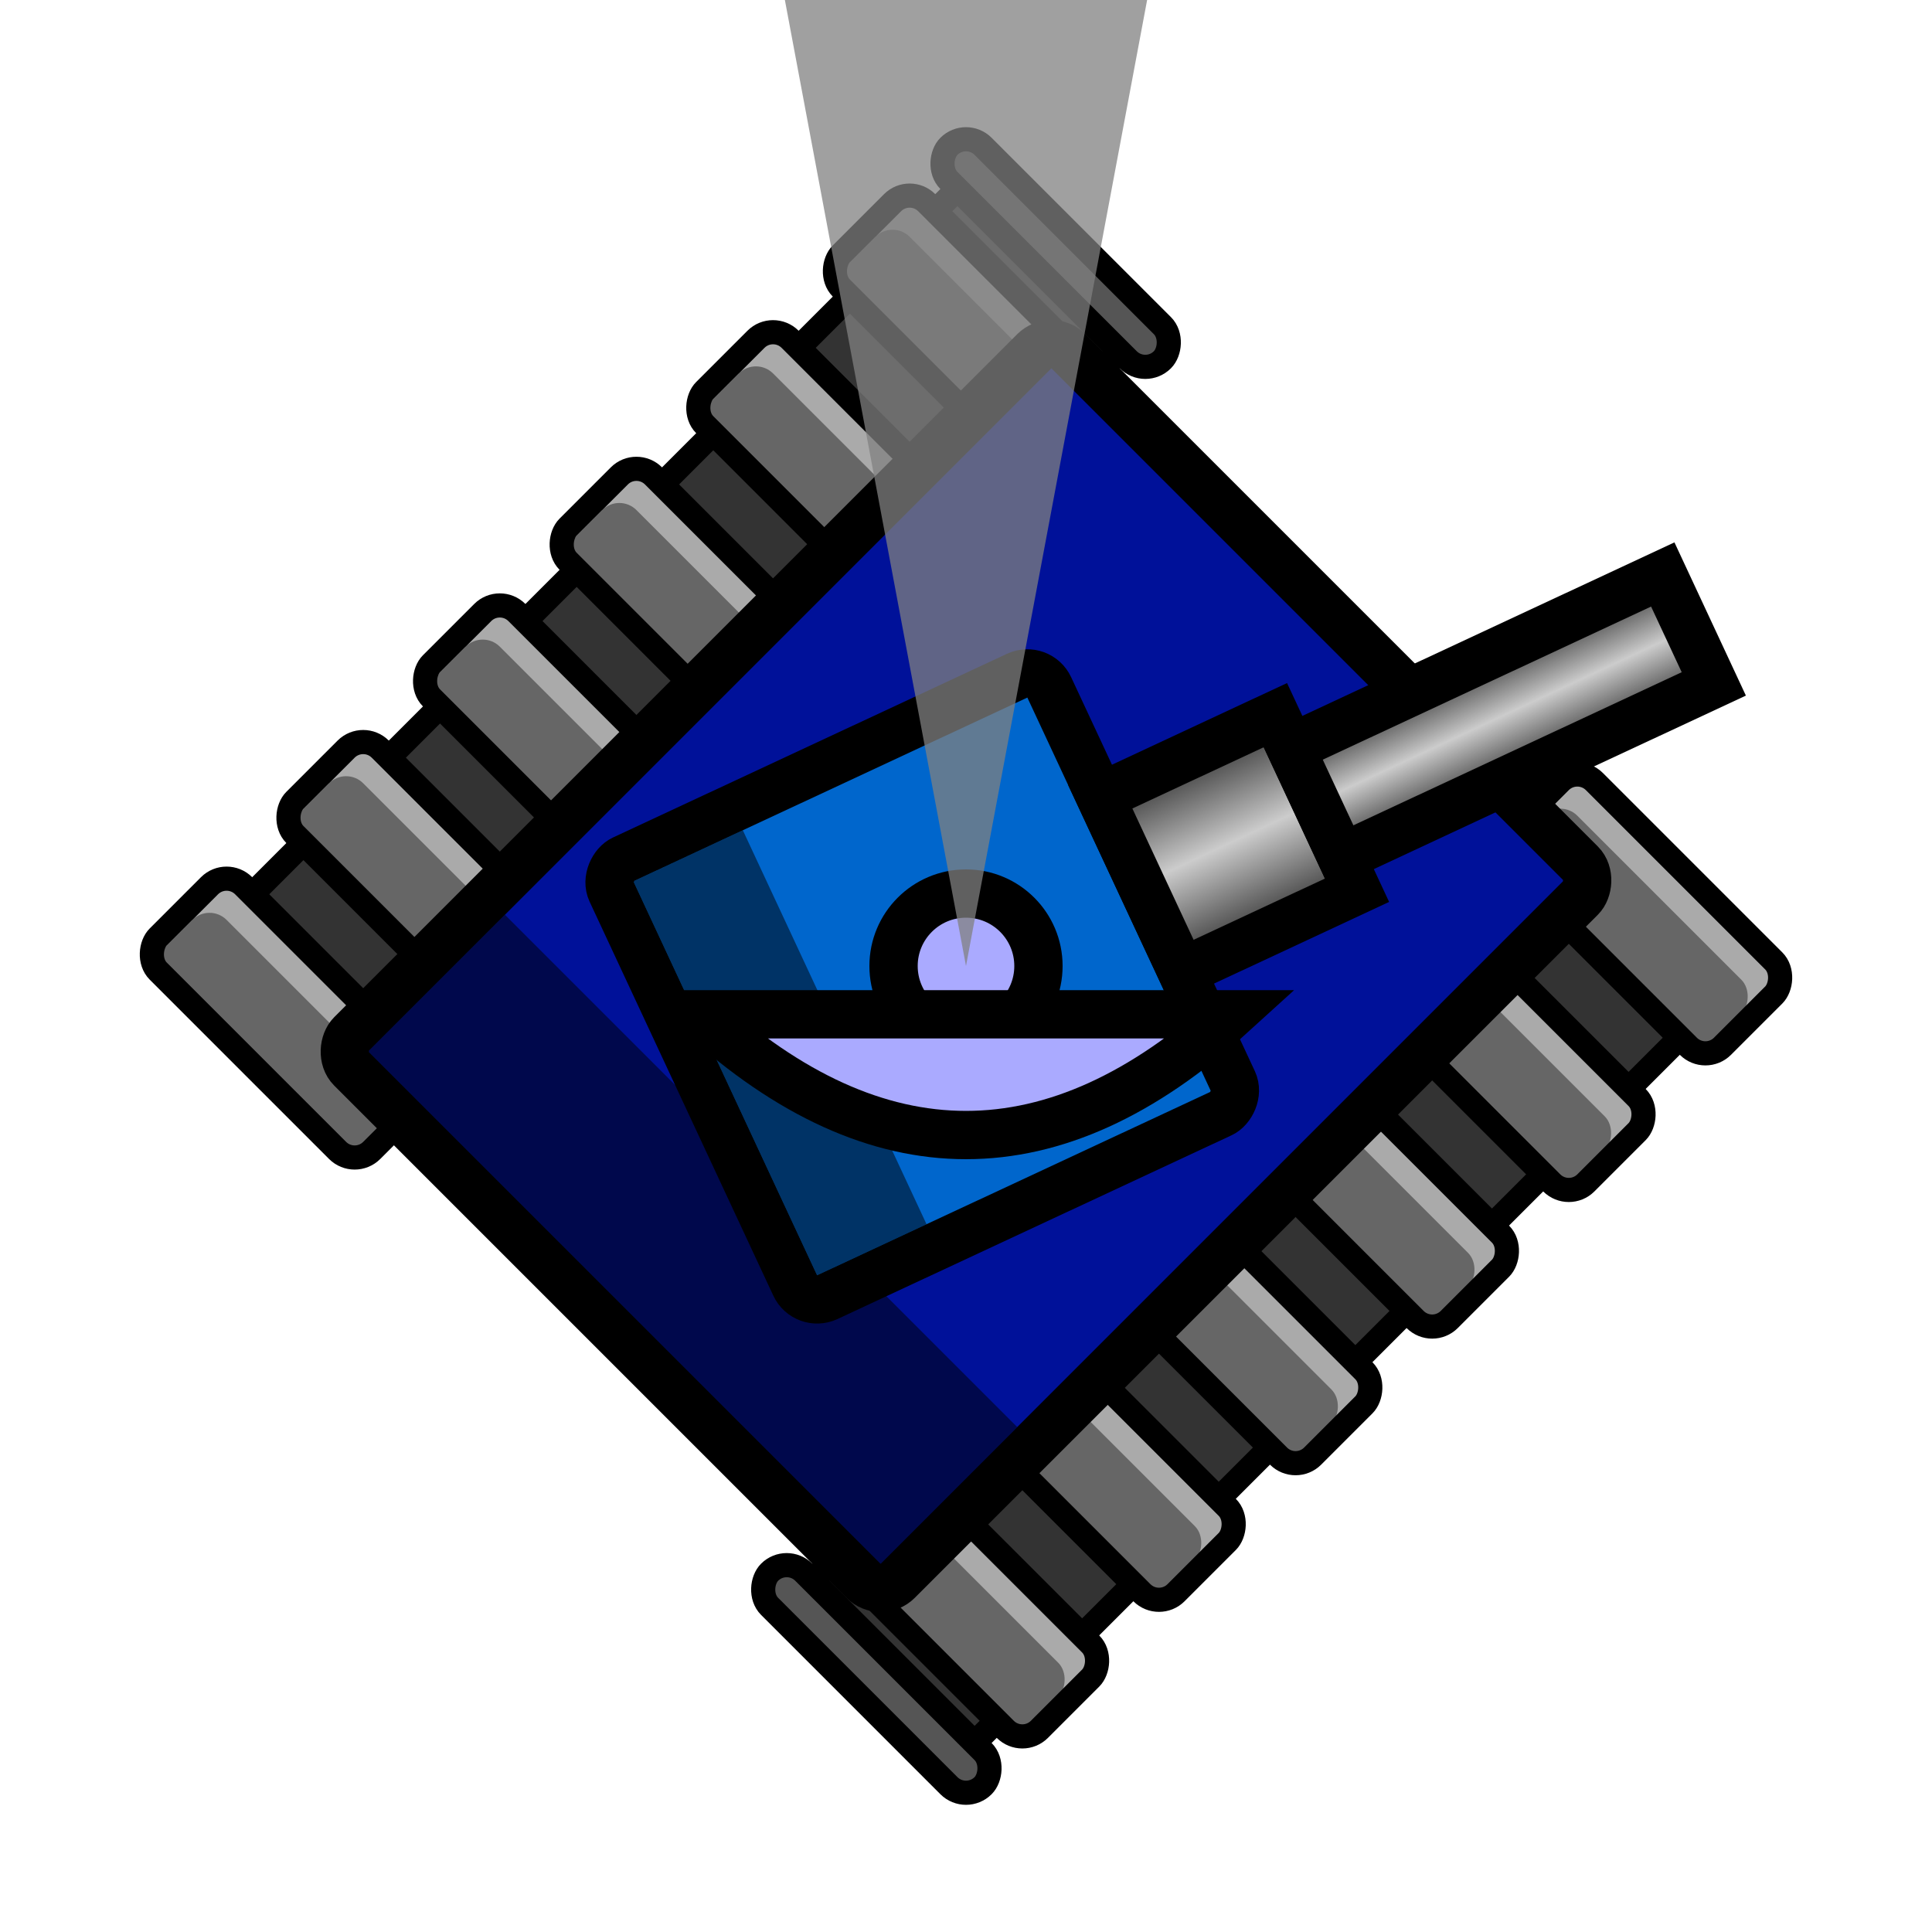 <!--
Tank logo for Robocode Tank Royale
Copyright 2022 Flemming Nørnberg Larsen
-->
<svg version="1.1" width="500" height="500" viewBox="0 0 800 800"
  xmlns="http://www.w3.org/2000/svg" xmlns:xlink="http://www.w3.org/1999/xlink">

  <!--<rect x="0" y="0" width="100%" height="100%" fill="grey" />-->

  <g>
    <use xlink:href="#tank" />
    <!-- <rect x="0" y="50" width="500" height="500" fill="yellow" opacity="0.3" /> -->
  </g>

  <defs>
    <symbol id="link0">
      <rect x="5" y="55" width="125" height="25" fill="#aaaaaa" />
      <rect x="10" y="70" width="116" height="35" fill="#666666" rx="10" ry="10" />
      <rect x="5" y="55" width="125" height="50" fill="none" stroke="black" stroke-width="10" rx="10" ry="10" />
    </symbol>

    <symbol id="link30">
      <rect x="5" y="55" width="125" height="25" fill="#939393" />
      <rect x="10" y="70" width="116" height="30" fill="#585858" rx="10" ry="10" />
      <rect x="5" y="55" width="125" height="42" fill="none" stroke="black" stroke-width="10" rx="10" ry="10" />
    </symbol>

    <symbol id="link60">
      <rect x="5" y="55" width="125" height="20" fill="#555555" />
      <rect x="5" y="55" width="125" height="20" fill="none" stroke="black" stroke-width="10" rx="10" ry="10" />
    </symbol>

    <symbol id="main-track">
      <rect x="20" y="75" width="95" height="450" fill="#333333" stroke="black" stroke-width="10" />
    </symbol>

    <symbol id="track1">
      <use xlink:href="#main-track" x="0" y="0" />
      <use xlink:href="#link30" x="0" y="0" />
      <use xlink:href="#link0" x="0" y="60" />
      <use xlink:href="#link0" x="0" y="140" />
      <use xlink:href="#link0" x="0" y="220" />
      <use xlink:href="#link0" x="0" y="300" />
      <use xlink:href="#link0" x="0" y="380" />
      <use xlink:href="#link30" x="0" y="448" />
    </symbol>

    <symbol id="track2">
      <use xlink:href="#main-track" x="0" y="0" />
      <use xlink:href="#link60" x="0" y="0" />
      <use xlink:href="#link0" x="0" y="33" />
      <use xlink:href="#link0" x="0" y="113" />
      <use xlink:href="#link0" x="0" y="193" />
      <use xlink:href="#link0" x="0" y="273" />
      <use xlink:href="#link0" x="0" y="353" />
      <use xlink:href="#link0" x="0" y="433" />
    </symbol>

    <symbol id="track3">
      <use xlink:href="#main-track" x="0" y="0" />
      <use xlink:href="#link0" x="0" y="7" />
      <use xlink:href="#link0" x="0" y="87" />
      <use xlink:href="#link0" x="0" y="167" />
      <use xlink:href="#link0" x="0" y="247" />
      <use xlink:href="#link0" x="0" y="327" />
      <use xlink:href="#link0" x="0" y="407" />
      <use xlink:href="#link60" x="0" y="470" />
    </symbol>

    <symbol id="body">
      <use xlink:href="#track2" x="150" y="100" />
      <use xlink:href="#track3" x="515" y="100" />

      <rect x="240" y="190" width="320" height="420" fill="#019" stroke="black" stroke-width="20" rx="10" ry="10" />
      <rect x="250" y="520" width="300" height="80" fill="black" opacity="0.5" />
    </symbol>

    <symbol id="turret">
      <rect x="300" y="320" width="200" height="200" fill="#06C" stroke="black" stroke-width="20" rx="10" ry="10" />
      <rect x="310" y="460" width="180" height="50" fill="black" opacity="0.5" />

      <rect x="360" y="240" width="80" height="80" fill="url(#cannon-grad)" stroke="black" stroke-width="20" />
      <rect x="375" y="70" width="50" height="170" fill="url(#cannon-grad)" stroke="black" stroke-width="20" />

      <linearGradient id="cannon-grad" x1="0%" y1="0%" x2="100%" y2="0%">
        <stop offset="0%" stop-color="#333" />
        <stop offset="50%" stop-color="#CCC" />
        <stop offset="100%" stop-color="#333" />
      </linearGradient>
    </symbol>

    <symbol id="radar">
      <circle cx="400" cy="400" r="30" fill="#AAF" stroke="black" stroke-width="20" />
      <path d="M 290 420 q 110 100 220 0 z" fill="#AAF" stroke="black" stroke-width="20" />
      <path d="M 400 400 l -150, -800 q 150 -50 300 0 z" fill="grey" fill-opacity="0.75" />
    </symbol>

    <symbol id="tank">
      <use xlink:href="#body" transform="rotate(45,400,400)" />
      <use xlink:href="#turret" transform="rotate(65,400,400)" />
      <use xlink:href="#radar" transform="rotate(0,400,400)" />
      <!--<circle cx="400" cy="400" r="10" fill="yellow" opacity="1" />-->
      <!--<use xlink:href="#bounding-sphere" />-->
    </symbol>

    <symbol id="bounding-sphere">
      <circle cx="400" cy="400" r="250" fill="red" opacity="0.35" />
    </symbol>
  </defs>
</svg>
